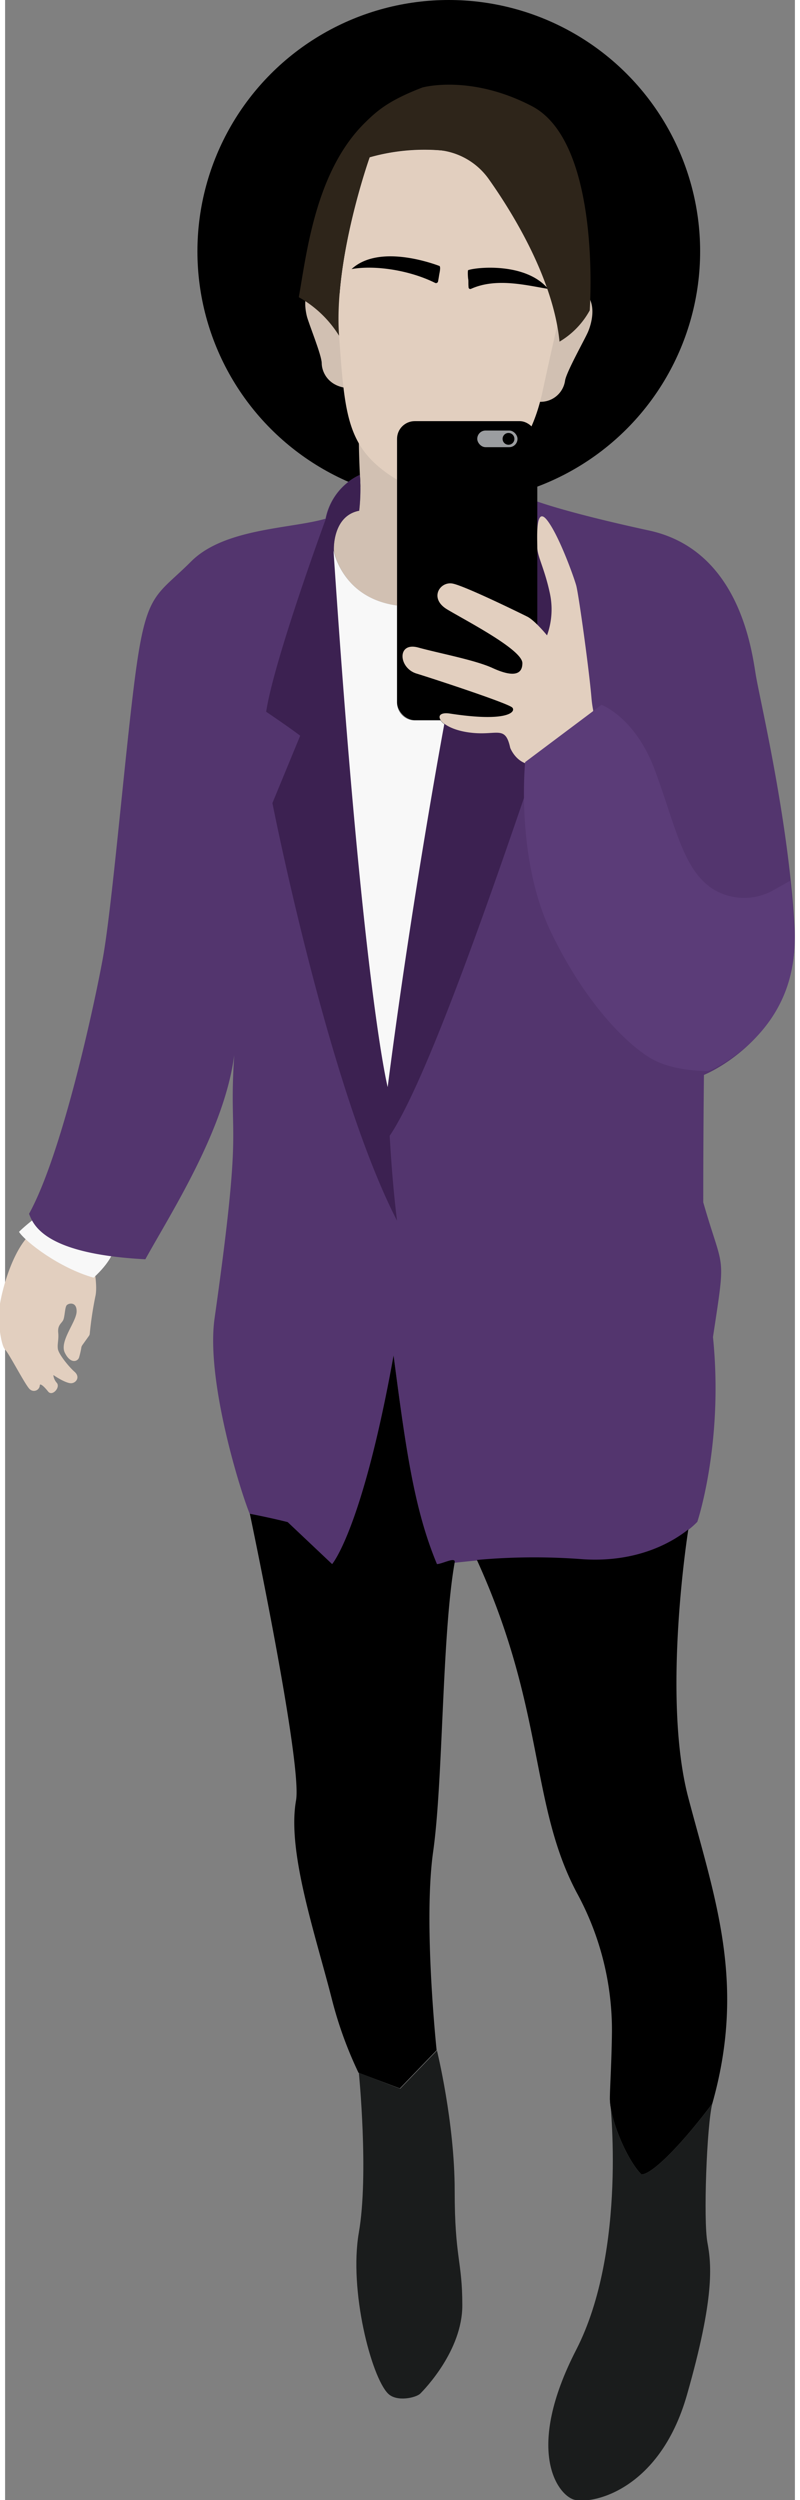 <svg id="Jerr" xmlns="http://www.w3.org/2000/svg" width="3.2in" height="10in" viewBox="0 0 227.5 720.1"><rect x="0" y="0" width="227.5" height="720.1" fill="#808080" stroke="none"/><title>Artboard 1</title><circle id="Hat" cx="127.8" cy="72.4" r="72.4"/><path d="M153.6,115.7a7.1,7.1,0,0,0,7.7-6.1c.4-2.5,5.7-11.9,6.6-14s2.7-7.9-.8-11.3-7.8,2.8-7.8,2.8h0c-.4,6.9-2.7,16.8-4.3,22.8-.5,1.9-1,3.9-1.4,5.9" fill="#d1c0b2"/><path d="M98,111.7c-5.2-.8-6.8-4.8-6.8-7.1S87.4,93.1,86.9,91s-1.4-7.5,2.7-9.6,7.4,4.1,7.4,4.1h0c-.7,6.1,0,15.2.6,20.8.2,1.8.4,3.6.5,5.4" fill="#d1c0b2"/><path d="M6.1,356.7c-4.4,5.2-7.2,15.3-7.8,20.4-.4,3.5.5,10.4,1.7,11.6s6.1,10.8,7.2,11.5a1.7,1.7,0,0,0,2.8-1.2.2.2,0,0,1,.3-.2c.3.1.9.5,2.1,2s3.6-1.2,2.5-2.5a4,4,0,0,1-1-2.2h.1c.7.5,3.7,2.4,5.1,2.3s2.6-1.8.9-3.3-4.6-5.1-4.8-6.6.3-2.6.1-4.7.9-2.6,1.4-3.5.5-3.6,1-4.3,3-1.2,2.9,1.8-5,8.5-3.4,11.8,3.7,2.6,4.1,1.4a23.5,23.5,0,0,0,.7-3.1l.2-.4,2-2.8a1.4,1.4,0,0,0,.2-.7,102.8,102.8,0,0,1,1.6-10.6c.9-3.8-1.1-11.7-1.4-14" fill="#e2cfbf"/><path id="White" d="M112.9,174.4c-16-2.2-18.2-15.9-18.2-15.9s-.5-9.9,7.3-11.4a55.5,55.5,0,0,0,.2-10.3s-.3-6-.3-10.3,21.4,10.3,21.4,10.3l-2.5,37.7h-7.8" fill="#d1c0b2"/><path d="M7.8,351.5s-2.3,1.8-3.8,3.3c1.9,2.9,11.6,10.4,21.5,13.2,4.8-4.4,5.6-7.4,5.6-7.4Z" fill="#f8f8f8"/><path id="Purple" d="M126.5,208.5s-9.3,49.9-16.3,104.5c0,0-7.2-28.1-15.6-154.5,0,0-.5-9.9,7.3-11.4a55.5,55.5,0,0,0,.2-10.3,17.7,17.7,0,0,0-9.8,12.6c-9.9,2.9-29.1,2.7-38.7,12.3s-12.6,8.7-15.6,29.2-7,69.7-9.9,85.4S16.1,333,6.9,349.6c1.3,3.4,4.7,11.6,33.5,13.1,7.4-13.4,22.8-37.2,25.6-58.8-1.7,26.5,2.8,16.1-5.7,76.1-2.4,18,7.6,49.9,10.2,56.1,6.1,1.2,10.9,2.4,10.9,2.4l12.8,12.1s8.8-9.9,17.7-60.1c3.5,26.7,5.9,44.2,12.5,60.1,10.6-.9,20.1-2.8,42.1-1.4s32.9-10.9,32.9-10.9,7.6-22.7,4.5-53.2c3.8-25.1,3.1-18.2-2.8-38.8,0-20.6.2-36.7.2-36.7s27.9-11.2,26.1-42.6-10-65.4-11.2-72.8-4.9-35.8-30.7-41.4-33.7-8.9-33.7-8.9l-21.5,9.5-2.6,47.8Z" fill="#53356e"/><path d="M126.5,208.5l21.1-61.8s9.6,8.7,11.3,15.5,6.2,26.2,3.1,31.8-35.9,110.9-51.4,133.4a31.7,31.7,0,0,1-.4-14.5c6.9-54.5,16.3-104.5,16.3-104.5" fill="#3c2151"/><path id="Purple-2" data-name="Purple" d="M110.2,313S103,284.9,94.7,158.5c0,0-.5-9.9,7.3-11.4a55.5,55.5,0,0,0,.2-10.3,17.7,17.7,0,0,0-9.8,12.6S77.5,189.9,75.2,205c7.8,5.3,9.8,6.9,9.8,6.9l-8,19.4s16.1,81.9,35.9,120.3c-2.3-18.4-2.7-38.5-2.7-38.5" fill="#3c2151"/><path d="M105,45.3S94.6,74.5,96.2,96.7s2.2,31.6,14.4,40,21.5,3.5,21.5,3.5,17.2-1.8,22.7-27.4,8.8-37.7,8.8-37.7l-10.2-19L145,48.4A58.1,58.1,0,0,0,105,45.3Z" fill="#e2cfbf"/><path id="Purple-3" data-name="Purple" d="M129.5,450l6.4-.7" fill="#53356e"/><path id="Purple-4" data-name="Purple" d="M129.5,450c.3-1.7-3.4.4-5.1.5-6.6-15.8-9-33.4-12.5-60.1-9,50.1-17.7,60.1-17.7,60.1L81.4,438.4s-4.7-1.2-10.9-2.4c0,0,15.2,72.1,13.3,82.6-2.6,14.7,5.5,38.3,10.3,57.1a114.4,114.4,0,0,0,7.7,21.3l11.9,4.5,10.6-11s-3.9-36.7-1-57.2S125.8,470.9,129.5,450Z"/><path id="Purple-5" data-name="Purple" d="M124.4,590.6l-10.6,11L101.9,597s2.9,29.3,0,46,3.6,41.6,8.4,46.4c2.5,2.5,8.1,1.2,9.3,0S131.7,677,131.7,664s-2.2-13.5-2.2-33.1S124.4,590.6,124.4,590.6Z" fill="#1a1c1c"/><path d="M133.4,77.8c2.6-.9,16.7-2.2,23,5.4-6.2-1-14.9-3.3-22.2,0a.5.5,0,0,1-.7-.5c-.1-1,0-1.8-.1-2.3S133.2,77.9,133.4,77.8Z"/><path d="M125.1,76.6c-2.7-1-17.6-6.2-25.3.9,6.7-1.2,16.7.3,24.1,4a.6.6,0,0,0,.8-.4c.2-1,.3-1.8.4-2.3S125.5,76.8,125.1,76.6Z"/><path d="M159.7,98.4a23.7,23.7,0,0,0,8.7-9s3.5-48.2-16.6-58.8c-17.8-9.3-31.6-5.4-31.6-5.4-9.6,3.7-13,6.6-16.8,10.4-14.1,14.1-16.6,37.8-18.8,50A32.1,32.1,0,0,1,96.2,96.7C94.6,74.5,105,45.3,105,45.3a55.5,55.5,0,0,1,19.5-2.1,20,20,0,0,1,14.9,8.5C146.4,61.6,157.9,80.4,159.7,98.4Z" fill="#2e251a"/><path id="Purple-6" data-name="Purple" d="M135.9,449.3a182.5,182.5,0,0,1,30.6-.2c15.9,1,25.9-5.1,30.3-8.6,0,0-7.7,48.1,0,77.3s16.7,53.4,6.9,88.1c-9.1,12.1-17.4,20.4-20.4,20.4-4.2-4.2-9.1-15.9-9.1-21.9,0-2.7.5-10.4.6-19.1a82.6,82.6,0,0,0-10.1-40.1C151.1,519.6,155.6,492.5,135.9,449.3Z"/><path id="Purple-7" data-name="Purple" d="M203.7,605.9c-9.1,12.1-17.4,20.4-20.4,20.4-4.2-4.2-9.1-15.9-9.1-21.9,0,0,5.1,43.6-9.7,72.4s-5.5,41.5-.8,43.1,24.7-2.1,32.7-30.1,7.1-37.5,5.9-43.9S202.1,612.3,203.7,605.9Z" fill="#1a1c1c"/><path id="White-2" data-name="White" d="M112.9,174.4v28a5.1,5.1,0,0,0,5.1,5.1h7.4a4.9,4.9,0,0,0,1.1,1.1s-9.3,49.9-16.3,104.5c0,0-7.2-28.1-15.6-154.5C94.7,158.5,96.9,172.2,112.9,174.4Z" fill="#f8f8f8"/><rect x="112.9" y="121.3" width="40.4" height="86.11" rx="5.1" ry="5.1"/><rect x="136" y="124" width="11.6" height="4.8" rx="2.4" ry="2.4" fill="#9b9da0"/><circle cx="145" cy="126.4" r="1.7"/><path d="M169.4,204.6a32.7,32.7,0,0,1-.5-3.6c-.7-8.3-3.7-29.9-4.4-32.4s-5-14.5-8.4-18.8-2.8,5.4-2.8,7.9,2.1,6.1,3.6,13.1a22,22,0,0,1-.8,12.2s-3.5-4.3-5.7-5.4-17.7-8.7-21.4-9.5-7,4.2-1.7,7.4S149,187.1,149,191s-3.6,3.7-8.6,1.4-15.2-4.2-21.4-5.9-5.7,5.9-.5,7.5,26.5,8.6,27.6,9.8-1.3,4.3-18.1,1.7c-5.2-.7-3.2,4.1,5.2,5.4s10.8-2.4,12.3,4.5c0,0,3.5,9.3,13.5,2.1S169.4,204.6,169.4,204.6Z" fill="#e2cfbf"/><path d="M202.7,308.5s-9.9.2-16.4-3.5-18.7-15.1-29-36.4-7.5-49.1-7.5-49.1l22-16.5s9.6,3.6,15.2,18.4,7.9,27.9,15.7,33.8l.2.2a17.1,17.1,0,0,0,18.4,1l4.8-2.7c.5,4.8,1,9.7,1.2,14.5,1.7,29.7-24.7,40.3-24.7,40.3" fill="#5b3c78"/></svg>